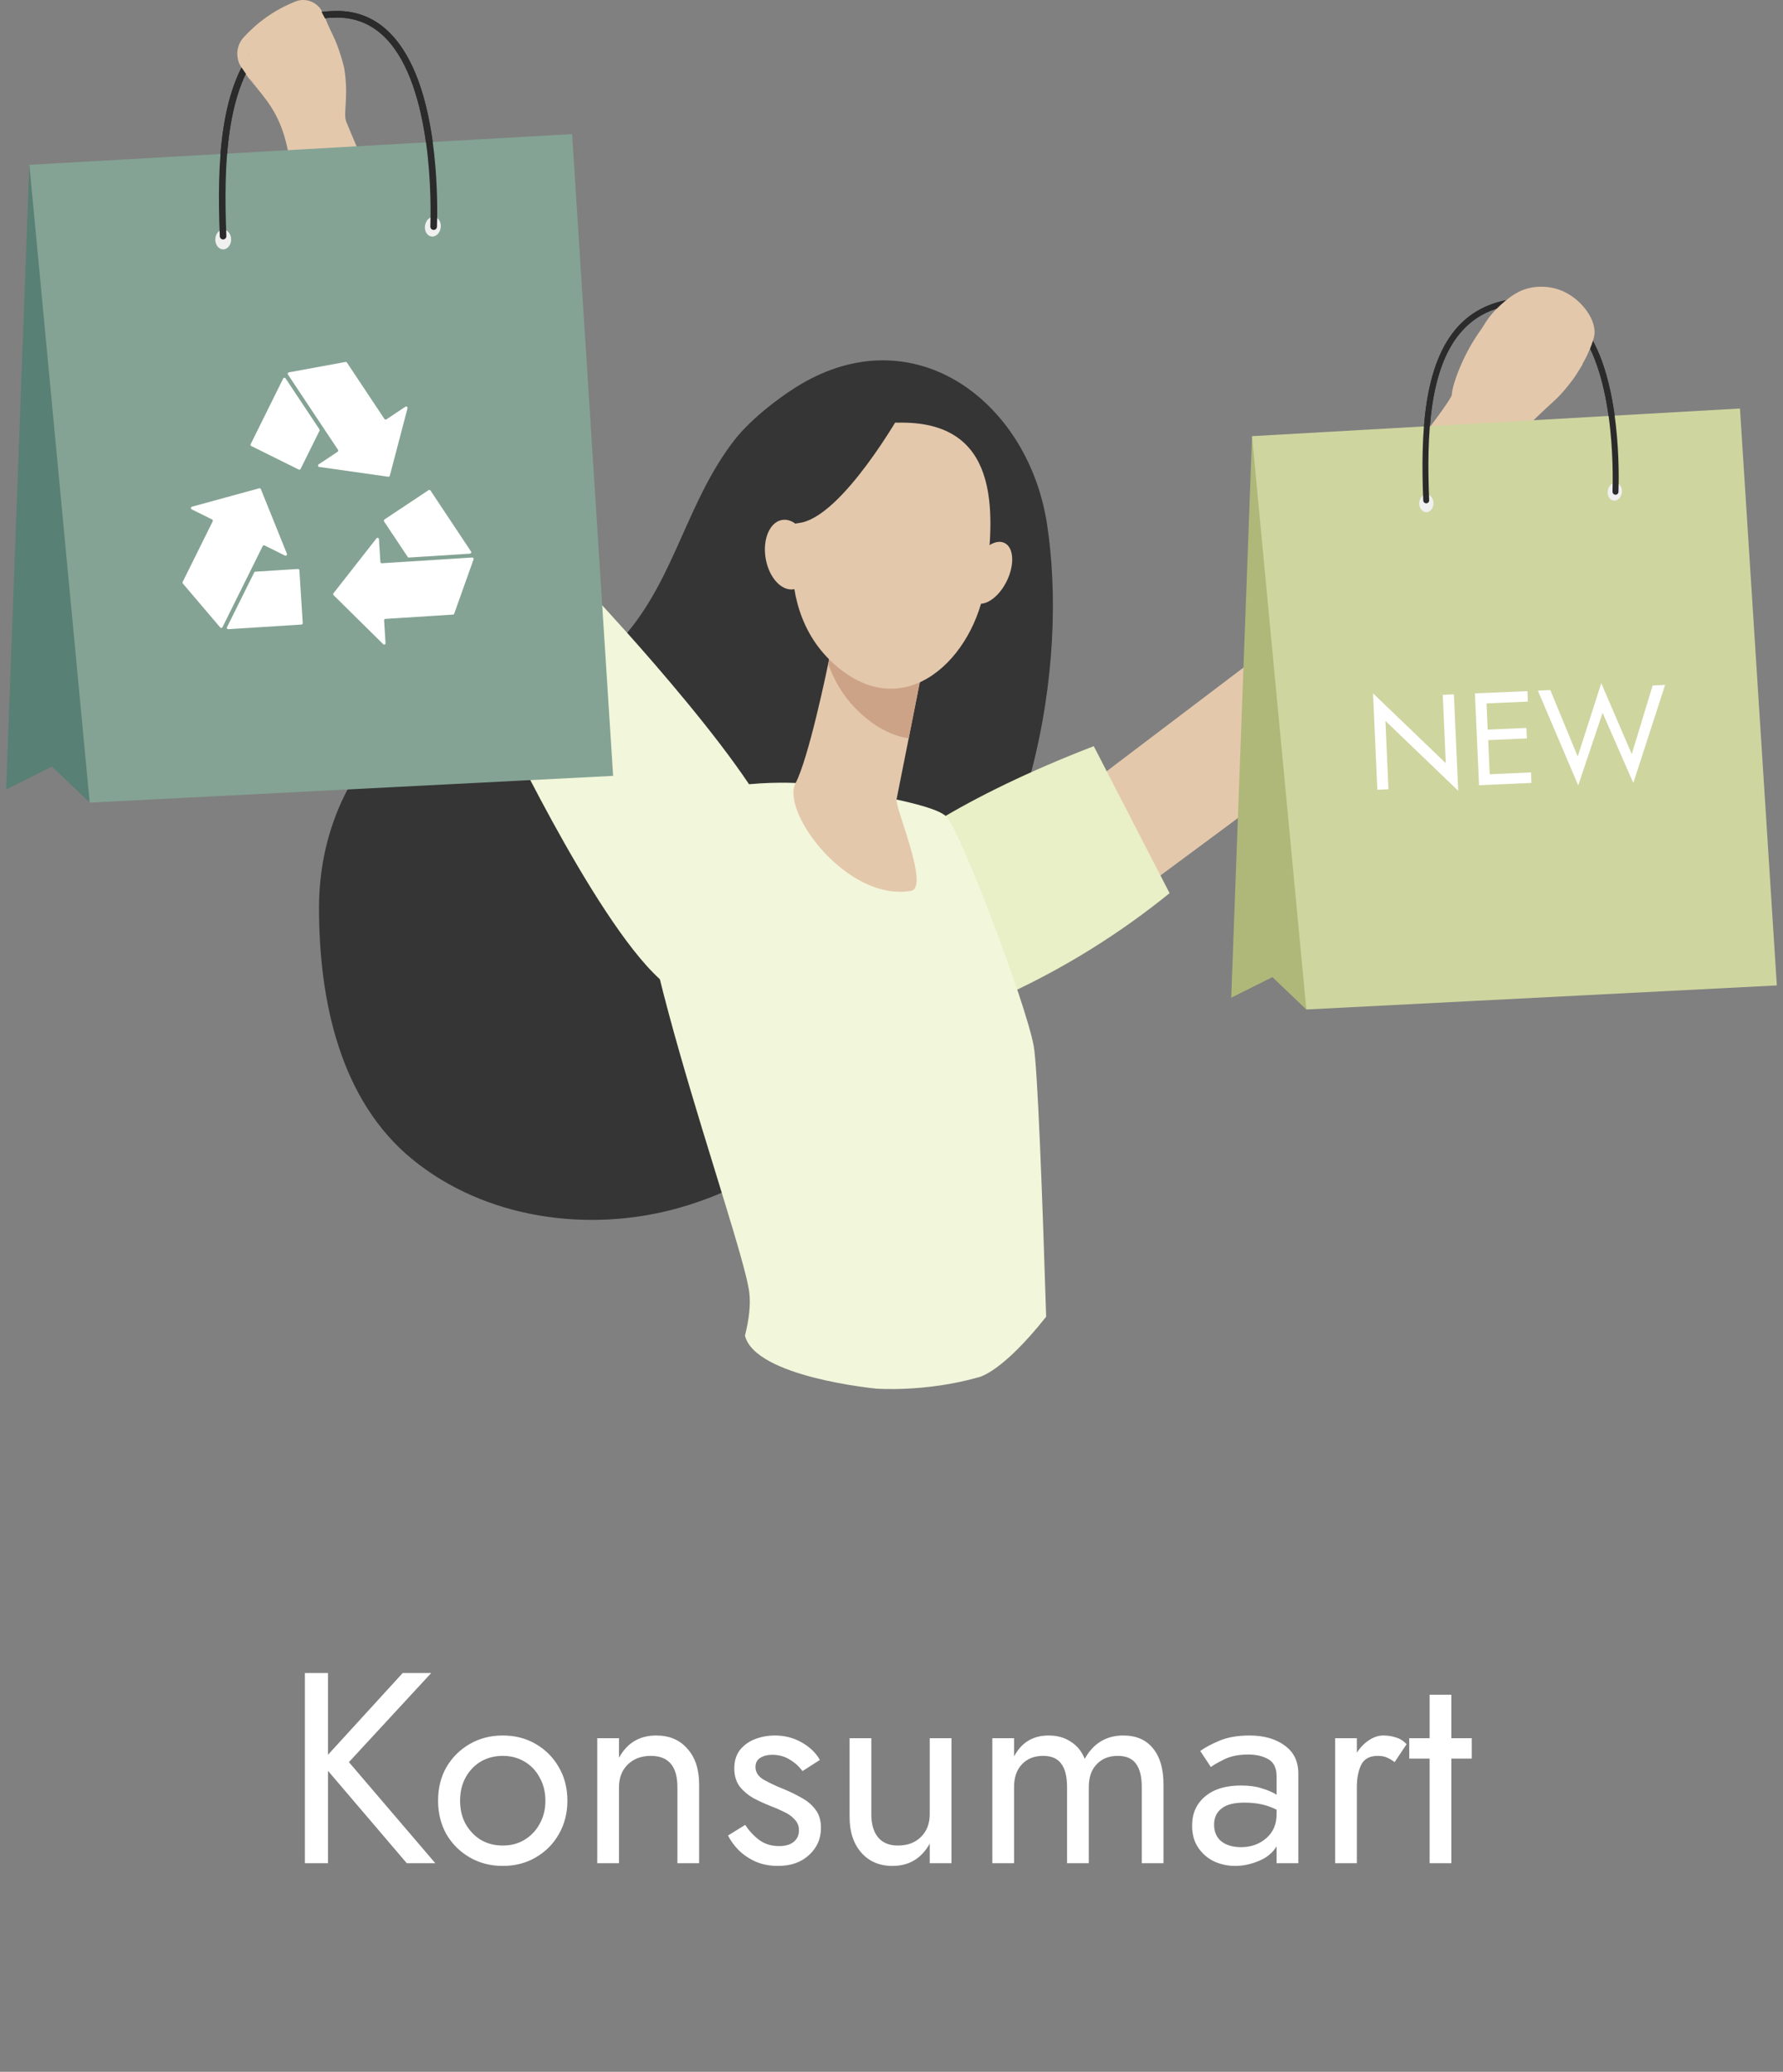 <svg width="105" height="122" viewBox="0 0 105 122" fill="none" xmlns="http://www.w3.org/2000/svg">
<rect x="0" y="0" width="105" height="122" fill="#808080" stroke="none"/>
<path d="M60.727 45.47C60.586 46.017 60.428 46.564 60.26 47.111C59.974 48.029 59.668 48.935 59.34 49.829C59.303 49.931 59.265 50.032 59.226 50.133C58.851 51.136 58.447 52.123 58.013 53.093C57.3 54.688 56.503 56.239 55.614 57.746C54.831 59.078 53.973 60.373 53.04 61.636C50.312 65.322 46.7 68.444 42.503 70.236C41.663 70.595 40.8 70.901 39.916 71.146C34.615 72.62 28.556 71.753 24.293 68.275C20.03 64.795 18.787 58.955 18.787 53.452C18.787 48.533 21.025 44.42 24.218 42.125C25.511 41.196 27.403 40.736 29.365 40.32C29.843 40.217 30.325 40.119 30.803 40.015C32.931 39.561 34.992 39.033 36.321 37.898C36.497 37.747 36.662 37.585 36.81 37.412C36.852 37.364 36.892 37.315 36.933 37.266C39.8 33.827 40.5 29.443 43.264 25.896C44.284 24.588 46.282 23.052 47.758 22.295C54.32 18.93 60.593 23.917 61.657 30.852C62.281 34.915 62.121 40.157 60.727 45.47Z" fill="#353535"/>
<path d="M35.163 35.846L30.803 40.018C30.325 40.122 29.843 40.22 29.366 40.323C27.224 36.681 23.45 30.266 21.385 26.775C18.391 21.712 17.517 11.569 16.933 8.765C16.567 7.003 15.874 6.091 15.206 5.28L14.172 3.894C14.162 3.877 14.151 3.86 14.141 3.844L14.136 3.836C13.862 3.301 13.94 2.65 14.344 2.204C14.702 1.809 15.158 1.383 15.728 0.985H15.729C15.81 0.929 15.893 0.874 15.973 0.822C16.311 0.602 16.642 0.425 16.956 0.279C17.105 0.21 17.251 0.148 17.389 0.093C17.393 0.092 17.398 0.089 17.402 0.087C18.027 -0.161 18.734 0.139 19.004 0.754C19.22 1.249 19.467 1.802 19.622 2.113C19.959 2.799 20.244 3.844 20.278 4.064C20.539 5.718 20.203 6.671 20.385 7.15C20.568 7.628 25.673 19.773 27.632 22.828C28.885 24.779 32.626 31.354 35.163 35.846Z" fill="#E4C8AC"/>
<path d="M14.172 3.895L15.205 5.28C14.833 4.83 14.469 4.411 14.172 3.895Z" fill="#E4C8AC"/>
<path d="M37.647 40.262L30.963 43.039C30.963 43.039 30.502 42.255 29.769 41.01C29.644 40.795 29.508 40.565 29.365 40.324C29.843 40.222 30.325 40.124 30.803 40.02L35.162 35.848C35.588 36.602 35.98 37.298 36.321 37.903C37.128 39.336 37.647 40.262 37.647 40.262Z" fill="#E4C8AC"/>
<path d="M93.208 21.438C93.104 21.608 92.989 21.797 92.856 21.996C92.85 22.006 92.844 22.016 92.837 22.026C92.761 22.142 92.68 22.26 92.593 22.381C92.29 22.803 91.927 23.241 91.495 23.631C90.281 24.726 88.483 26.553 88.483 26.553C88.075 27.273 86.06 31.081 83.761 35.394C83.764 35.397 78.565 43.831 78.208 44.16C77.803 44.536 72.817 48.241 68.339 51.551C64.559 54.345 61.142 56.859 61.142 56.859L59.228 50.136V50.134L59.178 49.955L59.342 49.831V49.83L65.174 45.412L73.726 38.932C73.994 38.569 76.748 35.154 79.257 31.71C79.259 31.711 79.259 31.711 79.259 31.711C80.728 29.564 85.486 23.673 85.496 23.243C85.505 22.791 86.027 21.136 87.063 19.625C87.132 19.524 87.232 19.383 87.368 19.189C87.369 19.188 87.371 19.186 87.371 19.183C87.483 19.023 87.62 18.826 87.782 18.584C87.783 18.583 87.783 18.582 87.785 18.582C88.336 17.916 89.098 17.39 89.636 17.094C90.851 18.583 91.632 20.274 93.192 21.426C93.198 21.43 93.202 21.433 93.208 21.438Z" fill="#E4C8AC"/>
<path d="M47.382 55.901C47.382 55.901 48.848 49.945 64.412 43.938L68.876 52.595C67.549 53.671 65.987 54.814 64.178 55.934C62.439 57.011 60.783 57.875 59.279 58.568C55.313 57.679 51.347 56.79 47.382 55.901Z" fill="#E9EFC6"/>
<path d="M46.937 46.111C46.937 46.111 40.625 45.709 38.128 48.425C35.632 51.141 43.667 72.629 44.122 76.086C44.218 76.819 44.106 77.707 43.87 78.65C44.478 81.101 51.608 81.77 51.608 81.77C51.608 81.77 54.504 81.993 57.623 81.101C57.623 81.101 58.96 80.878 61.608 77.536C61.382 70.32 61.099 62.816 60.873 61.584C60.419 59.115 56.636 49.072 55.727 48.085C54.818 47.098 46.937 46.111 46.937 46.111Z" fill="#F2F6DA"/>
<path d="M49.039 37.695C49.039 37.695 49.006 37.881 48.948 38.195C48.667 39.709 47.583 44.734 46.851 46.115C45.967 47.785 49.88 53.107 53.647 52.458C54.768 52.264 52.699 47.567 52.798 47.069C52.989 46.117 53.247 44.816 53.511 43.484C53.66 42.733 53.811 41.971 53.953 41.255C54.355 39.219 54.684 37.555 54.684 37.555L49.039 37.695Z" fill="#E4C8AC"/>
<path d="M48.947 38.199C49.006 37.883 49.038 37.699 49.038 37.699L54.682 37.559C54.682 37.559 54.353 39.224 53.95 41.259C53.809 41.972 53.659 42.729 53.512 43.477C52.64 43.348 51.73 42.926 50.817 42.129C49.822 41.259 49.169 40.214 48.775 39.098C48.845 38.74 48.904 38.433 48.947 38.199Z" fill="#CCA386"/>
<path d="M52.838 24.89C52.838 24.89 50.177 24.583 48.51 26.736C46.842 28.889 45.045 35.545 49.188 39.164C53.332 42.783 57.424 38.686 58.032 34.343C58.636 29.999 58.873 24.733 52.838 24.89Z" fill="#E4C8AC"/>
<path d="M59.256 34.279C58.761 35.239 57.931 35.77 57.401 35.466C56.872 35.161 56.844 34.138 57.338 33.178C57.833 32.219 58.663 31.688 59.193 31.992C59.722 32.295 59.749 33.32 59.256 34.279Z" fill="#E4C8AC"/>
<path d="M53.135 24.176C53.135 24.176 49.581 30.507 47.038 30.799C44.495 31.092 44.162 34.454 44.162 34.454C44.162 34.454 45.071 26.703 47.588 25.208C50.105 23.716 53.135 24.176 53.135 24.176Z" fill="#353535"/>
<path d="M47.705 32.391C47.911 33.515 47.495 34.546 46.775 34.694C46.055 34.842 45.305 34.051 45.097 32.927C44.891 31.802 45.306 30.772 46.026 30.623C46.746 30.475 47.498 31.267 47.705 32.391Z" fill="#E4C8AC"/>
<path d="M40.749 58.621C40.205 58.657 39.56 58.298 38.858 57.66C34.898 54.067 29.098 41.649 29.098 41.649L29.77 41.005L30.803 40.015L35.163 35.843L35.419 35.598C35.419 35.598 36.02 36.243 36.934 37.266C38.842 39.402 42.11 43.186 44.108 46.177C44.835 47.268 45.393 48.252 45.655 49.014C46.979 52.867 44.363 58.38 40.749 58.621Z" fill="#F2F6DA"/>
<path d="M25.527 13.539C25.635 13.544 25.729 13.462 25.732 13.352C25.752 12.78 25.788 11.025 25.564 9.023C25.196 5.73 24.337 3.365 23.011 1.994C22.118 1.07 21.018 0.617 19.738 0.646C17.864 0.689 16.36 1.302 15.267 2.468C12.93 4.965 12.768 9.632 12.943 13.914C12.947 14.022 13.038 14.104 13.146 14.1C13.253 14.096 13.335 14.006 13.331 13.899C13.16 9.699 13.31 5.128 15.552 2.735C16.584 1.633 17.956 1.077 19.747 1.035C20.913 1.009 21.916 1.422 22.731 2.265C25.499 5.128 25.385 12.1 25.342 13.339C25.339 13.445 25.42 13.533 25.527 13.539Z" fill="#2B2B2B"/>
<path d="M3.07 11.41L1.728 9.703L0.362 46.487L3.061 45.138L5.283 47.26L3.07 11.41Z" fill="#588074"/>
<path d="M33.691 7.895L1.728 9.706L5.283 47.263L36.106 45.687L33.691 7.895Z" fill="#84A394"/>
<path d="M25.4 13.926C25.654 13.966 25.901 13.741 25.951 13.422C26.002 13.105 25.836 12.815 25.582 12.774C25.328 12.734 25.081 12.959 25.031 13.278C24.98 13.595 25.145 13.885 25.4 13.926Z" fill="#F0F0F0"/>
<path d="M13.136 14.686C13.393 14.69 13.607 14.432 13.611 14.11C13.615 13.788 13.41 13.524 13.154 13.52C12.897 13.515 12.683 13.774 12.679 14.095C12.674 14.417 12.879 14.681 13.136 14.686Z" fill="#F0F0F0"/>
<path d="M25.527 13.539C25.635 13.544 25.729 13.462 25.732 13.352C25.752 12.78 25.788 11.025 25.564 9.023C25.196 5.73 24.337 3.365 23.011 1.994C22.118 1.07 21.018 0.617 19.738 0.646C17.864 0.689 16.36 1.302 15.267 2.468C12.93 4.965 12.768 9.632 12.943 13.914C12.947 14.022 13.038 14.104 13.146 14.1C13.253 14.096 13.335 14.006 13.331 13.899C13.16 9.699 13.31 5.128 15.552 2.735C16.584 1.633 17.956 1.077 19.747 1.035C20.913 1.009 21.916 1.422 22.731 2.265C25.499 5.128 25.385 12.1 25.342 13.339C25.339 13.445 25.42 13.533 25.527 13.539Z" fill="#2B2B2B"/>
<path d="M95.126 29.133C95.224 29.138 95.306 29.063 95.311 28.965C95.329 28.45 95.361 26.873 95.161 25.075C94.83 22.113 94.058 19.988 92.866 18.755C92.064 17.925 91.074 17.517 89.925 17.544C88.241 17.583 86.889 18.134 85.906 19.182C83.805 21.426 83.659 25.623 83.815 29.47C83.819 29.567 83.901 29.642 83.997 29.638C84.093 29.633 84.167 29.552 84.163 29.457C84.01 25.681 84.145 21.572 86.158 19.42C87.086 18.429 88.32 17.93 89.929 17.892C90.977 17.867 91.879 18.24 92.612 18.997C95.1 21.571 94.998 27.838 94.959 28.952C94.957 29.047 95.031 29.127 95.126 29.133Z" fill="#2B2B2B"/>
<path d="M74.94 27.218L73.733 25.684L72.506 58.75L74.932 57.538L76.929 59.446L74.94 27.218Z" fill="#AFB878"/>
<path d="M102.466 24.055L73.732 25.683L76.929 59.444L104.637 58.027L102.466 24.055Z" fill="#CFD59F"/>
<path d="M95.014 29.478C95.242 29.514 95.464 29.312 95.509 29.025C95.554 28.739 95.405 28.478 95.176 28.442C94.946 28.406 94.725 28.608 94.681 28.895C94.636 29.18 94.785 29.442 95.014 29.478Z" fill="#F0F0F0"/>
<path d="M83.99 30.161C84.221 30.164 84.413 29.933 84.418 29.643C84.422 29.354 84.237 29.116 84.006 29.113C83.775 29.11 83.584 29.341 83.579 29.631C83.575 29.92 83.758 30.158 83.99 30.161Z" fill="#F0F0F0"/>
<path d="M95.126 29.133C95.224 29.138 95.306 29.063 95.311 28.965C95.329 28.45 95.361 26.873 95.161 25.075C94.83 22.113 94.058 19.988 92.866 18.755C92.064 17.925 91.074 17.517 89.925 17.544C88.241 17.583 86.889 18.134 85.906 19.182C83.805 21.426 83.659 25.623 83.815 29.47C83.819 29.567 83.901 29.642 83.997 29.638C84.093 29.633 84.167 29.552 84.163 29.457C84.01 25.681 84.145 21.572 86.158 19.42C87.086 18.429 88.32 17.93 89.929 17.892C90.977 17.867 91.879 18.24 92.612 18.997C95.1 21.571 94.998 27.838 94.959 28.952C94.957 29.047 95.031 29.127 95.126 29.133Z" fill="#2B2B2B"/>
<path d="M27.738 32.476C27.776 32.528 27.74 32.598 27.675 32.603L24.083 32.831C24.053 32.832 24.025 32.821 24.009 32.794L22.617 30.706C22.594 30.667 22.604 30.615 22.64 30.59L25.238 28.862C25.276 28.836 25.328 28.846 25.352 28.885L27.738 32.476Z" fill="white"/>
<path d="M27.804 32.829C27.862 32.825 27.907 32.884 27.887 32.939L26.748 36.136C26.736 36.167 26.708 36.189 26.677 36.19L22.696 36.443C22.652 36.446 22.616 36.485 22.619 36.53L22.704 37.869C22.709 37.947 22.616 37.987 22.566 37.932L19.645 35.047C19.616 35.016 19.613 34.968 19.638 34.936L22.17 31.702C22.214 31.645 22.312 31.673 22.316 31.751L22.401 33.091C22.404 33.134 22.443 33.17 22.488 33.167L27.804 32.829Z" fill="white"/>
<path d="M17.631 33.579L17.828 36.691C17.831 36.738 17.797 36.774 17.752 36.777L13.45 37.05C13.385 37.054 13.34 36.989 13.368 36.933L14.97 33.708C14.981 33.68 15.007 33.664 15.037 33.663L17.544 33.504C17.587 33.501 17.628 33.536 17.631 33.579Z" fill="white"/>
<path d="M13.104 36.928C13.077 36.984 13.003 36.991 12.966 36.946L10.768 34.362C10.746 34.336 10.741 34.298 10.755 34.271L12.526 30.698C12.547 30.659 12.53 30.61 12.488 30.588L11.286 29.992C11.22 29.959 11.23 29.859 11.3 29.838L15.263 28.754C15.304 28.741 15.346 28.762 15.361 28.801L16.897 32.61C16.926 32.679 16.851 32.748 16.782 32.715L15.579 32.119C15.54 32.097 15.491 32.115 15.47 32.157L13.104 36.928Z" fill="white"/>
<path d="M18.811 25.281C18.829 25.304 18.831 25.338 18.817 25.362L17.702 27.613C17.681 27.655 17.632 27.673 17.593 27.651L14.799 26.265C14.757 26.244 14.74 26.195 14.761 26.156L16.676 22.291C16.704 22.235 16.785 22.23 16.818 22.282L18.811 25.281Z" fill="white"/>
<path d="M18.799 27.496C18.724 27.485 18.701 27.386 18.763 27.346L19.881 26.603C19.92 26.577 19.93 26.525 19.904 26.486L16.957 22.054C16.924 22.005 16.953 21.936 17.011 21.926L20.347 21.314C20.381 21.308 20.412 21.324 20.431 21.35L22.639 24.67C22.665 24.709 22.717 24.72 22.756 24.694L23.874 23.95C23.936 23.908 24.017 23.965 23.998 24.041L22.956 28.013C22.945 28.05 22.906 28.078 22.866 28.073L18.799 27.496Z" fill="white"/>
<path d="M14.173 3.895L14.69 4.649L19.222 1.246L18.791 0.422L15.755 1.612L14.173 3.895Z" fill="#E4C8AC"/>
<path d="M93.325 21.195C93.307 21.225 93.244 21.336 93.19 21.43C93.065 21.651 92.955 21.84 92.854 22C92.848 22.01 92.842 22.02 92.835 22.03C92.749 22.169 92.669 22.286 92.591 22.385C92.479 22.53 92.371 22.635 92.254 22.714C90.831 23.663 87.372 22.492 87.094 20.508C87.031 20.047 87.146 19.605 87.366 19.193C87.367 19.192 87.369 19.19 87.369 19.187C87.483 18.978 87.623 18.777 87.78 18.588C87.781 18.587 87.781 18.586 87.783 18.586C87.927 18.405 88.141 18.163 88.427 17.909C88.631 17.727 89.09 17.321 89.634 17.098C90.359 16.799 91.316 16.793 92.145 17.197C93.198 17.711 94.039 18.88 93.886 19.769C93.819 20.153 93.496 20.889 93.325 21.195Z" fill="#E4C8AC"/>
<path d="M84.963 40.916L85.142 44.94L80.857 40.828L81.11 46.505L81.766 46.475L81.587 42.451L85.872 46.564L85.62 40.887L84.963 40.916Z" fill="white"/>
<path d="M87.462 46.222L90.188 46.101L90.161 45.483L87.434 45.605L87.462 46.222ZM87.249 41.434L89.975 41.312L89.948 40.695L87.221 40.816L87.249 41.434ZM87.345 43.596L89.917 43.482L89.889 42.864L87.317 42.978L87.345 43.596ZM86.858 40.832L87.099 46.239L87.755 46.209L87.515 40.803L86.858 40.832Z" fill="white"/>
<path d="M96.094 44.407L94.298 40.23L92.911 44.549L91.298 40.635L90.564 40.667L92.941 46.25L94.376 41.976L96.185 46.106L98.056 40.334L97.323 40.367L96.094 44.407Z" fill="white"/>
<path d="M17.955 98.515H19.315V103.331L23.715 98.515H25.395L20.547 103.763L25.635 109.715H23.955L19.315 104.275V109.715H17.955V98.515ZM25.798 106.035C25.798 105.288 25.963 104.627 26.294 104.051C26.635 103.475 27.094 103.022 27.67 102.691C28.246 102.36 28.891 102.195 29.606 102.195C30.331 102.195 30.977 102.36 31.542 102.691C32.118 103.022 32.571 103.475 32.902 104.051C33.243 104.627 33.414 105.288 33.414 106.035C33.414 106.771 33.243 107.432 32.902 108.019C32.571 108.595 32.118 109.048 31.542 109.379C30.977 109.71 30.331 109.875 29.606 109.875C28.891 109.875 28.246 109.71 27.67 109.379C27.094 109.048 26.635 108.595 26.294 108.019C25.963 107.432 25.798 106.771 25.798 106.035ZM27.094 106.035C27.094 106.547 27.201 107 27.414 107.395C27.638 107.79 27.936 108.104 28.31 108.339C28.694 108.563 29.126 108.675 29.606 108.675C30.086 108.675 30.512 108.563 30.886 108.339C31.27 108.104 31.569 107.79 31.782 107.395C32.006 107 32.118 106.547 32.118 106.035C32.118 105.523 32.006 105.07 31.782 104.675C31.569 104.27 31.27 103.955 30.886 103.731C30.512 103.507 30.086 103.395 29.606 103.395C29.126 103.395 28.694 103.507 28.31 103.731C27.936 103.955 27.638 104.27 27.414 104.675C27.201 105.07 27.094 105.523 27.094 106.035ZM39.892 105.235C39.892 104.008 39.37 103.395 38.324 103.395C37.77 103.395 37.316 103.566 36.964 103.907C36.623 104.248 36.452 104.691 36.452 105.235V109.715H35.172V102.355H36.452V103.507C36.932 102.632 37.663 102.195 38.644 102.195C39.423 102.195 40.036 102.456 40.484 102.979C40.943 103.491 41.172 104.19 41.172 105.075V109.715H39.892V105.235ZM43.883 107.459C44.106 107.8 44.379 108.094 44.699 108.339C45.029 108.584 45.424 108.707 45.883 108.707C46.245 108.707 46.528 108.627 46.73 108.467C46.944 108.296 47.05 108.067 47.05 107.779C47.05 107.523 46.965 107.31 46.794 107.139C46.635 106.958 46.426 106.808 46.17 106.691C45.914 106.563 45.642 106.446 45.355 106.339C45.035 106.211 44.709 106.062 44.379 105.891C44.059 105.71 43.786 105.48 43.562 105.203C43.349 104.915 43.242 104.558 43.242 104.131C43.242 103.694 43.355 103.331 43.578 103.043C43.813 102.755 44.112 102.542 44.474 102.403C44.848 102.264 45.232 102.195 45.627 102.195C46.213 102.195 46.746 102.334 47.227 102.611C47.706 102.888 48.059 103.23 48.282 103.635L47.258 104.291C47.056 104.014 46.8 103.784 46.49 103.603C46.192 103.422 45.85 103.331 45.467 103.331C45.2 103.331 44.971 103.39 44.779 103.507C44.587 103.624 44.49 103.806 44.49 104.051C44.49 104.35 44.645 104.595 44.955 104.787C45.275 104.968 45.632 105.139 46.026 105.299C46.453 105.47 46.843 105.656 47.194 105.859C47.547 106.051 47.824 106.286 48.026 106.563C48.24 106.84 48.346 107.198 48.346 107.635C48.346 108.275 48.112 108.808 47.642 109.235C47.184 109.662 46.576 109.875 45.819 109.875C45.328 109.875 44.885 109.79 44.49 109.619C44.096 109.438 43.76 109.208 43.483 108.931C43.216 108.654 43.013 108.371 42.874 108.083L43.883 107.459ZM51.312 106.835C51.312 107.422 51.445 107.875 51.712 108.195C51.978 108.515 52.368 108.675 52.88 108.675C53.445 108.675 53.898 108.504 54.24 108.163C54.581 107.822 54.752 107.379 54.752 106.835V102.355H56.032V109.715H54.752V108.563C54.261 109.438 53.53 109.875 52.56 109.875C51.792 109.875 51.178 109.614 50.72 109.091C50.261 108.568 50.032 107.87 50.032 106.995V102.355H51.312V106.835ZM68.518 105.075V109.715H67.238V105.235C67.238 104.606 67.121 104.142 66.886 103.843C66.662 103.544 66.31 103.395 65.83 103.395C65.307 103.395 64.891 103.56 64.582 103.891C64.272 104.211 64.118 104.659 64.118 105.235V109.715H62.838V105.235C62.838 104.606 62.721 104.142 62.486 103.843C62.262 103.544 61.91 103.395 61.43 103.395C60.907 103.395 60.491 103.56 60.182 103.891C59.873 104.211 59.718 104.659 59.718 105.235V109.715H58.438V102.355H59.718V103.427C60.155 102.606 60.833 102.195 61.75 102.195C62.262 102.195 62.699 102.318 63.062 102.563C63.435 102.798 63.707 103.134 63.878 103.571C64.39 102.654 65.147 102.195 66.15 102.195C66.907 102.195 67.489 102.446 67.894 102.947C68.31 103.448 68.518 104.158 68.518 105.075ZM71.306 104.051L70.682 103.107C70.96 102.904 71.338 102.702 71.818 102.499C72.309 102.296 72.896 102.195 73.578 102.195C74.432 102.195 75.125 102.392 75.658 102.787C76.192 103.171 76.458 103.72 76.458 104.435V109.715H75.178V108.723C74.944 109.107 74.592 109.395 74.122 109.587C73.653 109.779 73.194 109.875 72.746 109.875C72.298 109.875 71.877 109.784 71.482 109.603C71.098 109.411 70.789 109.139 70.554 108.787C70.32 108.435 70.202 108.008 70.202 107.507C70.202 106.792 70.453 106.222 70.954 105.795C71.466 105.358 72.176 105.139 73.082 105.139C73.573 105.139 73.989 105.198 74.33 105.315C74.682 105.422 74.965 105.544 75.178 105.683V104.611C75.178 104.11 75.013 103.768 74.682 103.587C74.362 103.406 73.973 103.315 73.514 103.315C72.96 103.315 72.496 103.406 72.122 103.587C71.749 103.768 71.477 103.923 71.306 104.051ZM71.498 107.443C71.498 107.87 71.642 108.2 71.93 108.435C72.229 108.659 72.613 108.771 73.082 108.771C73.669 108.771 74.165 108.595 74.57 108.243C74.976 107.891 75.178 107.422 75.178 106.835V106.563C74.88 106.414 74.576 106.307 74.266 106.243C73.957 106.179 73.632 106.147 73.29 106.147C72.672 106.147 72.218 106.264 71.93 106.499C71.642 106.723 71.498 107.038 71.498 107.443ZM82.129 103.763C81.959 103.635 81.804 103.544 81.665 103.491C81.527 103.427 81.351 103.395 81.137 103.395C80.657 103.395 80.332 103.571 80.161 103.923C79.991 104.264 79.905 104.702 79.905 105.235V109.715H78.625V102.355H79.905V103.203C80.108 102.894 80.348 102.648 80.625 102.467C80.903 102.286 81.18 102.195 81.457 102.195C81.724 102.195 81.969 102.232 82.193 102.307C82.428 102.371 82.641 102.504 82.833 102.707L82.129 103.763ZM82.99 102.355H84.19V99.795H85.47V102.355H86.67V103.555H85.47V109.715H84.19V103.555H82.99V102.355Z" fill="white"/>
</svg>
